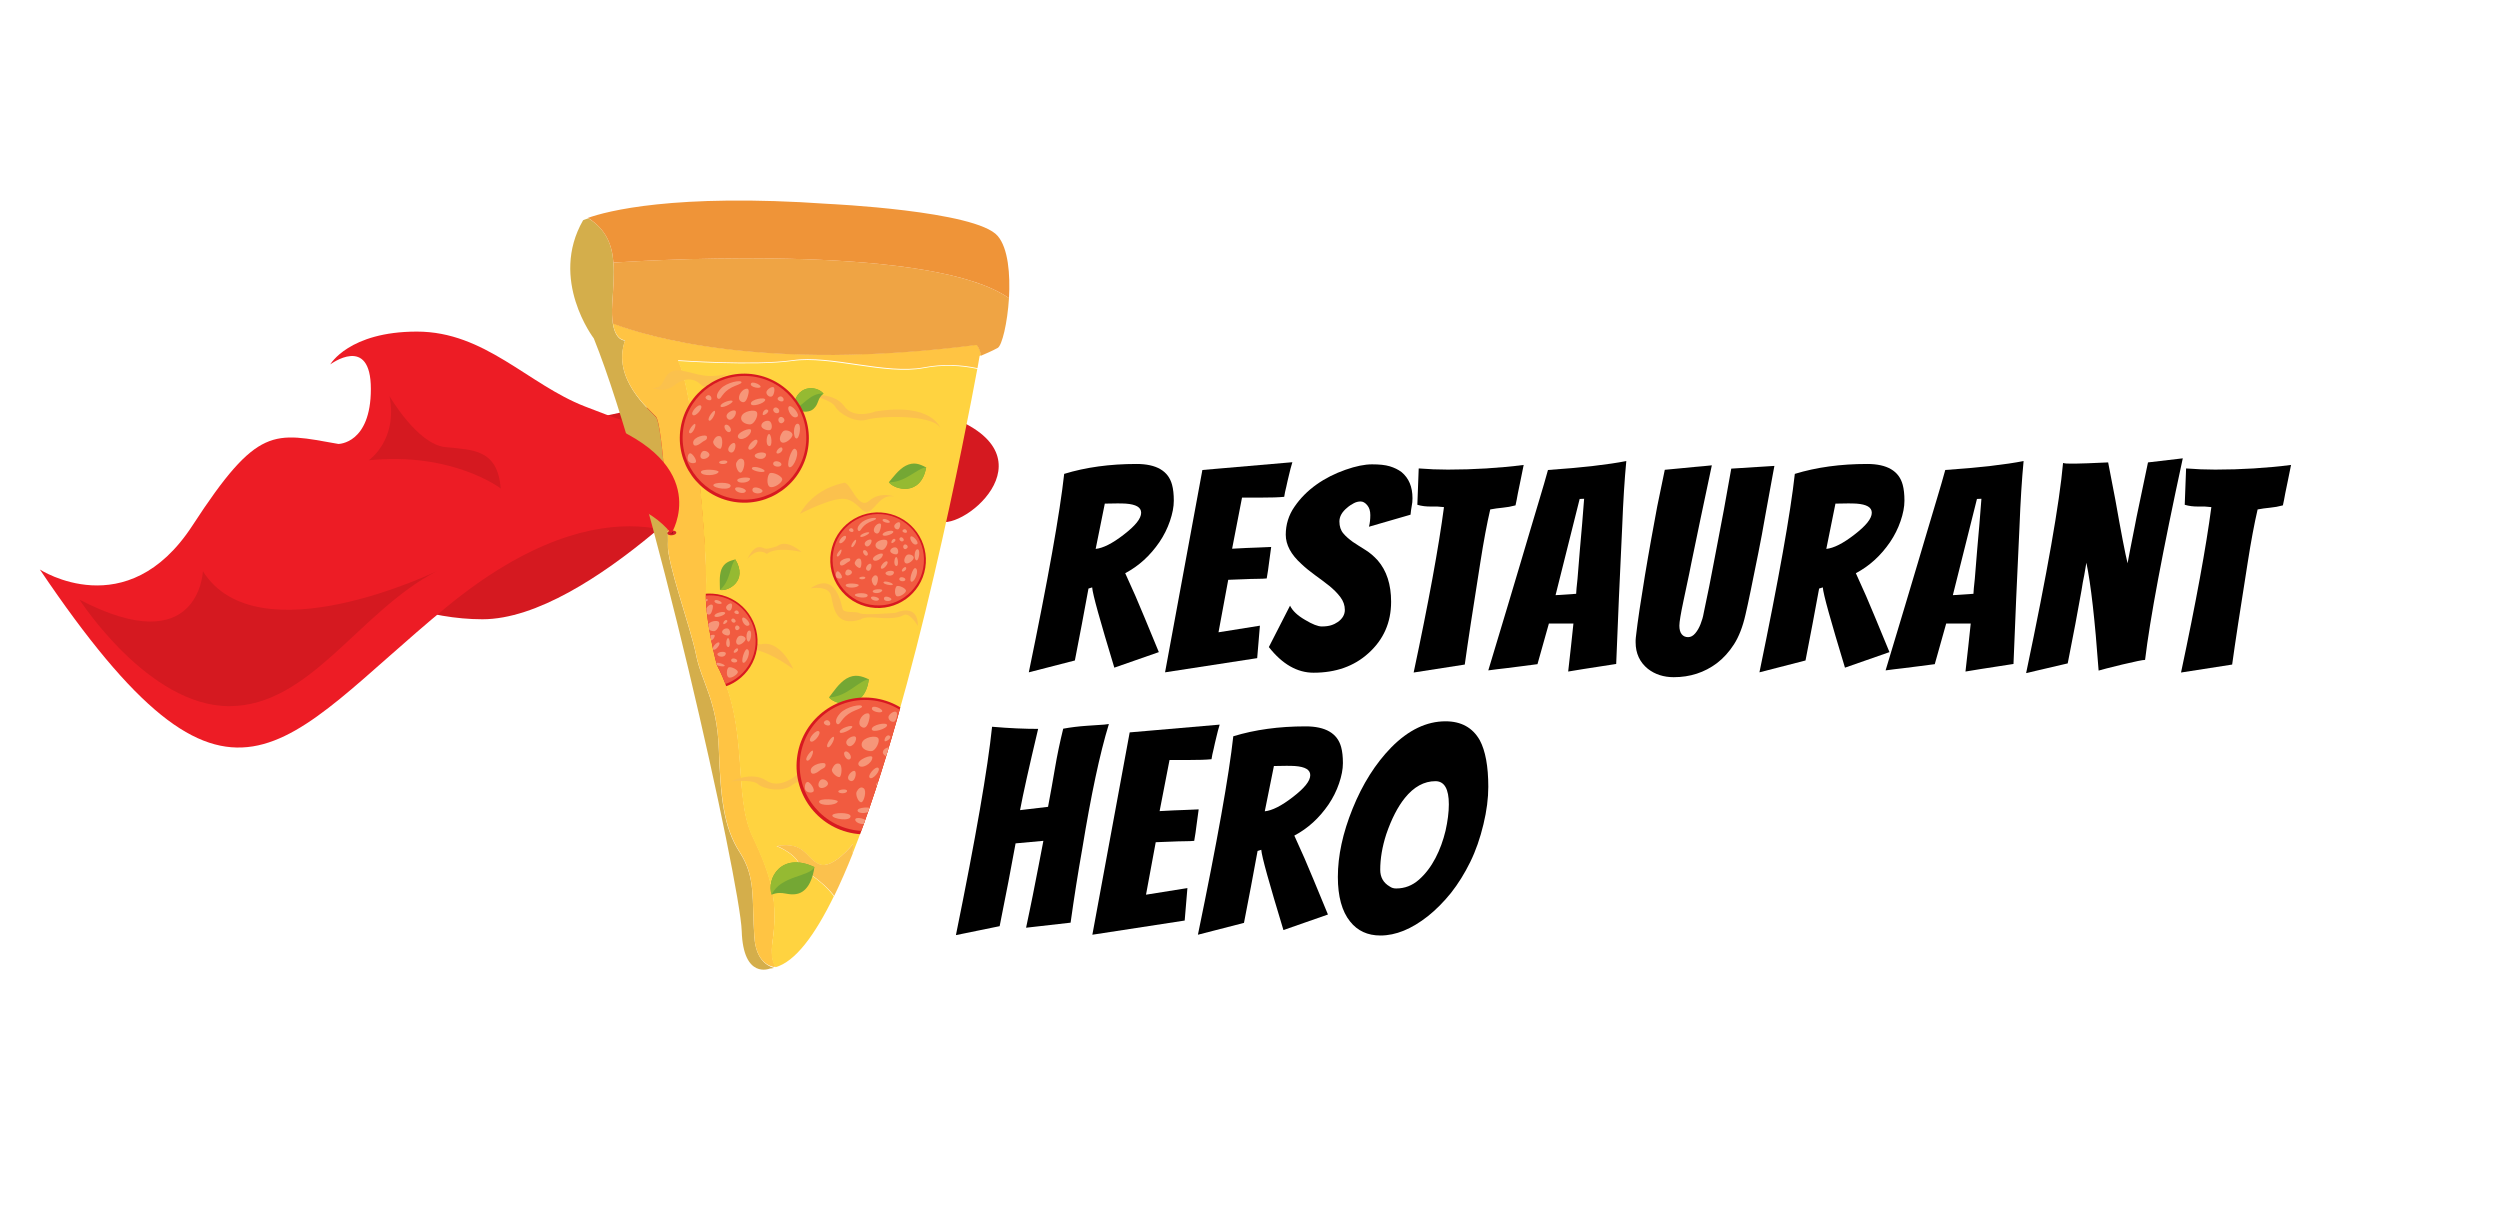<?xml version="1.0" encoding="utf-8"?>
<svg version="1.1" id="Layer_1" xmlns="http://www.w3.org/2000/svg" xmlns:xlink="http://www.w3.org/1999/xlink" x="0px" y="0px"
	 viewBox="0 0 1286.2 630" style="enable-background:new 0 0 1286.2 630;" xml:space="preserve">
	 <style type="text/css">
	.st0{fill:#D51920;}
	.st1{fill:#ED1C25;}
	.st2{fill:#D4AE4B;}
	.st3{fill:#FFC443;}
	.st4{fill:#EFA444;}
	.st5{fill:#EF9438;}
	.st6{fill:#FFD340;}
	.st7{fill:#FBC14D;}
	.st8{fill:#74A734;}
	.st9{fill:#95BA32;}
	.st10{fill:#D31F26;}
	.st11{fill:#910D10;}
	.st12{fill:#D71920;}
	.st13{fill:#F15B40;}
	.st14{fill:#F69679;}
	.st15{clip-path:url(#SVGID_2_);}
</style><g><path d="m491.8 481.1c10.2-50.1 16.4-85.9 18.6-107.2 9.2 0.8 17.1 1.1 23.7 1.1-4.7 19.8-7.8 33.7-9.3 41.8l14.4-1.7c1.3-6.9 2.5-13.6 3.6-20.1s2.5-13.2 4.2-20.1c3.8-0.7 7.9-1.2 12.2-1.5s7.2-0.5 8.9-0.6l2.4-0.3c-4.7 15.3-9.2 36.7-13.7 64.2-2.2 12.4-4.2 25.1-6 38l-22.9 2.6c1.2-5.8 2.4-11.3 3.4-16.4l3-15.3c1-5.1 1.8-9.4 2.5-13l-14.3 1.3c-2.2 12.1-4.9 26.3-8.2 42.6l-22.5 4.6z" style=""/><path d="m562 480.9l19.2-104.1 46.3-4c-0.7 2.2-1.2 4.3-1.7 6.4s-1 4.1-1.4 6.1c-0.5 2-0.9 3.8-1.1 5.3-2.9 0.3-6.8 0.4-11.7 0.4h-9.9l-5.1 26.3c5.2-0.3 9.6-0.5 13.2-0.6 3.5-0.1 5.8-0.2 6.9-0.3-0.4 2.8-0.7 5.5-1.1 8.1-0.3 2.6-0.7 5.3-1.2 8.1-1.1 0.1-2.7 0.2-4.9 0.2s-4.5 0.1-6.9 0.2-5.1 0.2-8 0.3l-5 27 21.3-3.4-1.4 16.7-47.5 7.3z" style=""/><path d="m660.3 478.5c-7.3-24.1-11.2-37.9-11.4-41.3l-1.9 0.6c-0.8 4.4-1.9 10.5-3.4 18.3s-2.7 14.1-3.6 18.7l-23.7 6.1c9.9-47.9 16-82 18.2-102.1 11.1-3.4 23.5-5.1 37.2-5.1 10.3 0 16.4 3.6 18.3 10.7 0.6 2.2 0.9 4.9 0.9 8.2 0 3.2-0.7 6.7-2 10.5s-3.1 7.4-5.4 10.8c-4.8 7-10.6 12.3-17.6 16 3.7 8 7 15.6 9.9 22.7s5.4 13.1 7.4 17.9l-22.9 8zm1.4-84.5l-6.3 0.1-4.7 23.3c3.8-0.4 8.6-2.8 14.4-7.3 6-4.6 9-8.3 9-11.3 0-2.8-2.6-4.3-7.9-4.7-1.5-0.1-3-0.1-4.5-0.1z" style=""/><path d="m765.7 404.8c0 5.8-0.8 12.3-2.5 19.3-1.7 7.1-3.9 13.5-6.8 19.4s-6.2 11.2-9.9 15.9c-3.8 4.7-7.7 8.6-11.8 11.9-8.5 6.7-16.6 10-24.5 10-6.6 0-11.8-2.4-15.6-7.2-4.2-5.2-6.3-12.9-6.3-22.9 0-10.9 2.5-22.6 7.6-35.2s11.7-23.1 19.9-31.5c8.9-9 18.2-13.4 27.9-13.4 8 0 13.9 3.2 17.6 9.7 2.9 5.4 4.4 13.4 4.4 24zm-20.3 9c0-7.9-2.3-11.9-6.9-11.9-5.8 0-11.1 2.9-15.7 8.6-3.7 4.6-6.9 10.8-9.6 18.7-2.1 6.5-3.1 12.6-3.1 18.3 0 3.8 1.6 6.7 4.9 8.6 1 0.7 2 1 3.3 1 4.4 0 8.3-1.5 11.7-4.5s6.2-6.7 8.5-11.1 4-9.1 5.2-14.1c1.1-4.9 1.7-9.5 1.7-13.6z" style=""/></g><g><path d="m573.3 343.5c-7.3-24.1-11.2-37.9-11.4-41.3l-1.9 0.6c-0.8 4.4-1.9 10.5-3.4 18.3s-2.7 14.1-3.6 18.7l-23.7 6.1c9.9-47.9 16-82 18.2-102.1 11.1-3.4 23.5-5.1 37.2-5.1 10.3 0 16.4 3.6 18.3 10.7 0.6 2.2 0.9 4.9 0.9 8.2 0 3.2-0.7 6.7-2 10.5s-3.1 7.4-5.4 10.8c-4.8 7-10.6 12.3-17.6 16 3.7 8 7 15.6 9.9 22.7s5.4 13.1 7.4 17.9l-22.9 8zm1.4-84.5l-6.3 0.1-4.7 23.3c3.8-0.4 8.6-2.8 14.4-7.3 6-4.6 9-8.3 9-11.3 0-2.8-2.6-4.3-7.9-4.7-1.4-0.1-2.9-0.1-4.5-0.1z" style=""/><path d="m599.4 345.9l19.2-104.1 46.3-4c-0.7 2.2-1.2 4.3-1.7 6.4s-1 4.1-1.4 6.1c-0.5 2-0.9 3.8-1.1 5.3-2.9 0.3-6.8 0.4-11.7 0.4h-10l-5.1 26.3c5.2-0.3 9.6-0.5 13.2-0.6 3.5-0.1 5.8-0.2 6.9-0.3-0.4 2.8-0.7 5.5-1.1 8.1-0.3 2.6-0.7 5.3-1.2 8.1-1.1 0.1-2.7 0.2-4.9 0.2s-4.5 0.1-6.9 0.2-5.1 0.2-8 0.3l-5 27 21.3-3.4-1.4 16.7-47.4 7.3z" style=""/><path d="m704.3 271c0.5-1.9 0.7-3.9 0.7-6s-0.5-3.8-1.6-5.1-2.2-1.9-3.4-1.9-2.4 0.3-3.5 0.9-2.3 1.3-3.4 2.3c-2.7 2.2-4 4.6-4 7.1s0.7 4.6 2 6.1c1.3 1.6 3 3 4.9 4.4 2 1.3 4.1 2.7 6.4 4.1s4.4 3.2 6.4 5.4c4.6 5.3 6.9 12.4 6.9 21.3 0 10.7-3.9 19.5-11.7 26.5-7.4 6.7-16.8 10-28.2 10-8.4 0-16.1-4.4-23-13.2l10.9-21.3c1.3 2.7 3.9 5.1 7.7 7.3 3.8 2.3 6.7 3.4 8.6 3.4s3.5-0.2 4.8-0.6 2.5-1 3.5-1.7c2.4-1.7 3.6-3.8 3.6-6.2s-0.8-4.6-2.3-6.6-3.4-3.9-5.6-5.7-4.7-3.6-7.3-5.5-5-3.8-7.2-5.9c-5.3-4.8-8-9.8-8-15s1.5-10.1 4.5-14.4c3-4.4 6.8-8.2 11.3-11.4s9.5-5.7 14.9-7.6 9.9-2.8 13.7-2.8 6.7 0.3 9.1 1c2.3 0.7 4.4 1.7 6.1 3 3.7 3.1 5.6 7.5 5.6 13.4 0 1.4-0.1 2.8-0.4 4.1-0.2 1.3-0.5 2.8-0.6 4.4l-21.4 6.2z" style=""/><path d="m729.2 259.7l0.7-18.7c5 0.4 10 0.6 15 0.6 13.3 0 26.4-0.8 39-2.4l-1.6 7.9c-0.5 2.2-0.9 4.5-1.4 6.8-0.4 2.3-0.8 4.4-1.2 6.1-2.2 0.6-4.4 1-6.6 1.2s-4.3 0.5-6.4 0.9c-1.7 7.3-3.4 16.4-5.1 27.3-3.8 24-6.5 41.5-8 52.5l-26.3 4.1c7.7-36.2 12.9-64.6 15.6-85.1-2.3-0.3-4.6-0.4-6.9-0.3-2.2 0-4.5-0.2-6.8-0.9z" style=""/><path d="m796.9 320.7l-5.9 21c-2.2 0.3-4.7 0.6-7.7 1-2.9 0.4-5.8 0.7-8.7 1.1-2.9 0.3-5.8 0.7-8.9 1.1 3.9-13 7.2-23.9 9.9-32.9s4.9-16.3 6.6-22.1 3.4-11.5 5.1-17.2 3.3-11.2 4.9-16.4c1.6-5.3 3-10.1 4.2-14.5 17.6-1.2 31.1-2.8 40.3-4.6-0.9 9.4-1.6 20.6-2.1 33.5-1.2 25.6-2.3 49.3-3.1 70.9-2.9 0.5-5.6 0.9-8.4 1.3-2.7 0.4-5.5 0.8-8.4 1.3s-5.6 0.9-7.9 1.3c1-9.2 2-17.4 2.7-24.7h-12.6zm3.4-14.5l10.6-0.7c0-0.6 0.1-1.5 0.2-2.9s0.3-3 0.5-4.8c0.8-10.2 1.6-19.7 2.4-28.5l1-12.7-2.3 0.1-12.4 49.5z" style=""/><path d="m856.5 241.7c2.1-0.2 4.6-0.4 7.4-0.7s5.6-0.5 8.3-0.8c2.7-0.2 5.6-0.5 8.5-0.8-2.5 11.7-4.4 21-5.9 27.9-1.4 6.9-2.6 12.3-3.4 16.4-0.9 4.1-1.6 7.9-2.3 11.3-1.5 7.2-2.5 12-3 14.2-1.4 6.6-2.1 10.8-2.1 12.7s0.4 3.4 1.2 4.4 1.9 1.5 3.3 1.5 2.6-0.7 3.7-2 2-2.9 2.7-4.7 1.3-3.7 1.6-5.6c0.4-1.9 0.8-3.8 1.2-5.8s1-4.7 1.7-8.2 1.4-7.1 2.1-10.9 1.5-7.6 2.2-11.5c2-10 4.3-22.7 7-38l22.2-1.4-0.7 3.7c-1.1 6-2.4 12.9-3.8 20.8s-2.6 14.7-3.8 20.4c-3 14.9-5.1 25.4-6.6 31.7-1.4 6.2-3.4 11.3-5.9 15.2s-5.5 7.2-8.8 9.7c-6.4 4.8-13.8 7.2-22.2 7.2-5.1 0-9.6-1.4-13.3-4.3-4.2-3.4-6.3-8-6.3-13.6v-1.1c0-0.4 0.1-1.7 0.4-3.9 0.2-2.2 0.8-6.1 1.6-11.8 0.9-5.7 1.8-11.6 2.8-17.7s2.1-12.3 3.2-18.5 2.2-11.8 3.1-16.9c2.3-10.9 3.6-17.2 3.9-18.9z" style=""/><path d="m949.2 343.5c-7.3-24.1-11.2-37.9-11.4-41.3l-1.9 0.6c-0.8 4.4-1.9 10.5-3.4 18.3s-2.7 14.1-3.6 18.7l-23.7 6.1c9.9-47.9 16-82 18.2-102.1 11.1-3.4 23.5-5.1 37.2-5.1 10.3 0 16.4 3.6 18.3 10.7 0.6 2.2 0.9 4.9 0.9 8.2 0 3.2-0.7 6.7-2 10.5s-3.1 7.4-5.4 10.8c-4.8 7-10.6 12.3-17.6 16 3.7 8 7 15.6 9.9 22.7s5.4 13.1 7.4 17.9l-22.9 8zm1.4-84.5l-6.3 0.1-4.7 23.3c3.8-0.4 8.6-2.8 14.4-7.3 6-4.6 9-8.3 9-11.3 0-2.8-2.6-4.3-7.9-4.7-1.4-0.1-3-0.1-4.5-0.1z" style=""/><path d="m1001.3 320.7l-5.9 21c-2.2 0.3-4.7 0.6-7.7 1-2.9 0.4-5.8 0.7-8.7 1.1-2.9 0.3-5.8 0.7-8.9 1.1 3.9-13 7.2-23.9 9.9-32.9s4.9-16.3 6.6-22.1 3.4-11.5 5.1-17.2 3.3-11.2 4.9-16.4c1.6-5.3 3-10.1 4.2-14.5 17.6-1.2 31.1-2.8 40.3-4.6-0.9 9.4-1.6 20.6-2.1 33.5-1.2 25.6-2.3 49.3-3.1 70.9-2.9 0.5-5.6 0.9-8.4 1.3-2.7 0.4-5.5 0.8-8.4 1.3s-5.6 0.9-7.9 1.3c1-9.2 2-17.4 2.7-24.7h-12.6zm3.4-14.5l10.6-0.7c0-0.6 0.1-1.5 0.2-2.9s0.3-3 0.5-4.8c0.8-10.2 1.6-19.7 2.4-28.5l1-12.7-2.3 0.1-12.4 49.5z" style=""/><path d="m1064.5 238.5h4.1c1.9 0 7.2-0.2 16-0.6 1.3 6.9 2.6 13.3 3.7 19.2 3 17 5.1 27.9 6.3 32.7 0.4-2 0.8-4.3 1.3-6.9s1-5.3 1.6-8.1 1.1-5.7 1.7-8.7c1-4.7 2.9-14.1 5.9-28.2l17.9-2.1c-10.4 48.1-16.9 82.7-19.4 103.7-1.1 0-5.1 0.8-11.8 2.4s-10.7 2.7-12.1 3.1c-1.9-26.1-4-44.6-6.3-55.5-0.3 1.8-0.7 3.9-1.1 6.4-0.5 2.4-1 5-1.4 7.8-1.8 10.4-4.2 22.9-7.1 37.6l-21.4 5c10.9-51.8 17.2-87.8 19-108.1 1.2 0.3 2.3 0.3 3.1 0.3z" style=""/><path d="m1124 259.7l0.7-18.7c5 0.4 10 0.6 15 0.6 13.3 0 26.4-0.8 39-2.4l-1.6 7.9c-0.5 2.2-0.9 4.5-1.4 6.8-0.4 2.3-0.8 4.4-1.2 6.1-2.2 0.6-4.4 1-6.6 1.2s-4.3 0.5-6.4 0.9c-1.7 7.3-3.4 16.4-5.1 27.3-3.8 24-6.5 41.5-8 52.5l-26.3 4.1c7.7-36.2 12.9-64.6 15.6-85.1-2.3-0.3-4.6-0.4-6.9-0.3-2.2 0-4.5-0.2-6.8-0.9z" style=""/></g><path class="st0" d="m287.4 220.2s87.5-27.9 173.8-12.9c86.3 14.9 44.7 58.5 26.3 61.2-18.5 2.7-200.1-48.3-200.1-48.3z"/><path class="st0" d="m382.7 229.9s-79 88.7-134.5 88.7-106.3-42-106.3-42l240.8-46.7z"/><path class="st1" d="m362.8 282s-47.8-39.8-133.2 30.4-110.3 127.2-209.1-19.4c0 0 44.8 29.2 78.5-22.6s41.7-47.9 75.1-42c0 0 16.7 0 16.7-28.3s-20.9-12.6-20.9-12.6 9.6-16.9 44.6-16.9 57.1 27.1 86.4 38.5c29.2 11.4 52.6 20 116.5 16.1l34.7 14.5-89.3 42.3z"/><g><g style=""><path class="st2" d="m315.6 135.1c0.5 6.3-0.1 13.3-0.6 20.9-0.3 4.5-0.1 7.9 0.3 10.5 1.5 9.2 6.3 8.7 6.3 8.7-7 19.7 12.6 35.6 15.9 39.4 3.3 3.7 6.6 56.2 6.1 65.6s11.7 42.6 14.5 56.7 10.8 23.4 11.7 48.3c0.9 24.8 2.3 40.3 10.8 53.4 8.4 13.1 6.1 23.9 7.5 43.6 0.8 10.7 5.7 14.5 10.1 15.8-0.7 0.1-1.4 0.3-2.1 0.3 0 0-13.7 5.8-14.5-19.3s-47.1-233.1-76.1-304.9c0 0-23.1-30.2-5.5-60.8 0 0 0.9-0.4 2.7-1 9.1 5.7 12.2 13.5 12.9 22.8" style=""/><path class="st3" d="m388.1 482c-1.4-19.7 0.9-30.5-7.5-43.6s-9.8-28.6-10.8-53.4c-0.9-24.8-8.9-34.2-11.7-48.3s-15-47.3-14.5-56.7-2.8-61.8-6.1-65.6c-3.3-3.7-23-19.7-15.9-39.4 0 0-4.8 0.5-6.3-8.7 16.9 6.5 77.4 25.1 187.1 11 0 0 1.7 1.3 2.4 5.5-0.5 0.2-0.8 0.3-0.8 0.3s-0.4 2.3-1.1 6.3c-8.3-1.8-17.8-2.3-27.6-0.4-19.7 3.7-47.8-6.6-67.5-3.7-19.7 2.8-59 0-59 0 8.4 15 15.5 101.2 14.5 116.6-0.9 15.5 5.6 39.8 5.6 39.8 16.9 31.9 8 67 18.3 88.5s13.1 34.2 10.3 53.9c-1 6.8 0 10.8 1.6 13.1-0.3 0.1-0.6 0.2-1 0.3-4.3-0.9-9.3-4.7-10-15.5z" style=""/><path class="st4" d="m502.4 177.5c-109.7 14.1-170.2-4.6-187.1-11-0.4-2.6-0.6-6-0.3-10.5 0.5-7.6 1.1-14.6 0.6-20.9 30.4-2 164.6-8.8 203.5 18.3-0.8 12.8-3.6 24.4-5.8 25.6-3.3 1.8-7 3.3-8.6 4-0.7-4.1-2.3-5.5-2.3-5.5z" style=""/><path class="st5" d="m315.6 135.1c-0.7-9.3-3.8-17.1-13.1-23 9.2-3.3 44-12.8 123.7-7.2 0 0 76.1 3.5 87.1 16.5 5.4 6.3 6.5 19.7 5.8 32-38.9-27.1-173.1-20.2-203.5-18.3z" style=""/></g><g style=""><path class="st6" d="m438.6 439.3c0.1-3 0.2-5 0.2-5s-10.5 13.4-17.5 10.3c-6.9-3.1-7.2-11.7-21.8-9.3 0 0 11.7 4.5 12.2 11.5 0 0 10.7 5.4 17.3 14.3-9.8 20.1-19.9 33.7-30 36.5-1.7-2.3-2.6-6.3-1.6-13.1 2.8-19.7 0-32.3-10.3-53.9-10.3-21.5-1.4-56.7-18.3-88.5 0 0-6.6-24.4-5.6-39.8 0.9-15.5-6.1-101.7-14.5-116.6 0 0 39.4 2.8 59 0 19.7-2.8 47.8 7.5 67.5 3.7 9.8-1.9 19.3-1.4 27.6 0.4-5.7 30.8-32.2 169-64.2 249.5z" style=""/><path class="st7" d="m411.8 446.7c-0.5-6.9-12.2-11.5-12.2-11.5 14.6-2.4 14.8 6.2 21.8 9.3 6.9 3.1 17.5-10.3 17.5-10.3s0 2-0.2 5c-3.1 7.8-6.3 15.1-9.5 21.7-6.8-8.8-17.4-14.2-17.4-14.2z" style=""/></g><path class="st7" d="m364.4 331.6s11-6.7 16.7 2.6c0 0 7.9-3.8 27 10 0 0-6.5-15.3-16.7-12.7 0 0-8.1-0.6-10-2.3s-5.5-7.6-17 2.4z" style=""/><path class="st7" d="m417 302.7s9.1-1.7 10.5 3.6 1.7 16.7 15.3 12.4c0 0 1.4-1.4 6.9-1 5.5 0.5 12 0.7 15.1-1.2s7.4 5.5 7.4 5.5 1-11.7-11.5-6.7c0 0-16.7 1.4-18.4 0.2s-8.1 0.2-8.8-2.2c-0.7-2.2-3.3-19.7-16.5-10.6z" style=""/><path class="st7" d="m411.5 264.4s16.7-8.8 23.4-7.7c6.7 1.2 8.4 7.9 12 6.5s6.2-9.3 13.4-7.7c0 0-7.4-2.9-13.2 2.2-5.7 5-9.6-10-12.9-9.3s-15.7 3.6-22.7 16z" style=""/><path class="st7" d="m335.5 199.6s6 2.9 11.5-1.4 10.5-3.6 13.9 0c3.3 3.6 12-6.9 16-6.7 0 0-5 2.2-12.4 1.9-7.4-0.2-15.1-4.8-19.6-1.9-4.6 2.9-2.7 8.4-9.4 8.1z" style=""/><path class="st7" d="m417 203.2s11 2.6 12.7 6c1.7 3.3 10 8.6 16.3 6.7 6.2-1.9 33.7-2.9 37.8 4.3 0 0-4.3-13.2-33.4-8.5 0 0-11.1 4.4-16.1-2.8-5.1-7.1-17.3-5.7-17.3-5.7z" style=""/><path class="st7" d="m375.8 402.1s11.2-1.3 14 1.2c2.7 2.6 12.4 4.6 17.6 0.7s30.7-14.3 37-9c0 0-8.6-10.9-34.2 3.5 0 0-8.9 8-16.1 3-7.4-4.9-18.3 0.6-18.3 0.6z" style=""/><path class="st7" d="m398.4 238.3s-7.3-1-8.6-3.1-7-5-10.9-3.4-21.6 3.9-24.7-0.5c0 0 3.6 8.2 22.1 3.5 0 0 6.9-3.5 10.6 0.8s11.5 2.7 11.5 2.7z" style=""/><path class="st7" d="m384.5 287.7s4.6-6.5 10.1-2.7c0 0 3.5-4.1 17.8-1 0 0-7.5-7-12.6-3 0 0-4.7 1.7-6.3 1.2s-5-3-9 5.5z" style=""/></g><g><path class="st8" d="m423.7 202.5c-3.8-4.4-14.5-4.8-15.7 7.9 3 1.2 7.8 2.5 10.6-0.1 2.9-2.7 1.7-5.2 5.1-7.8z" style=""/><path class="st9" d="m423.7 202.5c-3.8-4.4-14.5-4.8-15.7 7.9 3.7 0.3 8.5-8.6 15.7-7.9z" style=""/></g><g><path class="st8" d="m370.4 303.5c3.9 0.9 14.7-4.4 7.9-15.7-3.1 0.8-5.8 1.7-7.2 5.3-1.2 3.4-0.7 7.8-0.7 10.4z" style=""/><path class="st9" d="m370.4 303.5c3.9 0.9 14.7-4.4 7.9-15.7-2.8 2.8-2.3 11-7.9 15.7z" style=""/></g><g><path class="st8" d="m397 460.3c-2.8-8.2 4.9-22.3 22-14.2-0.6 4.7-2.7 11.9-8.2 13.6-5.5 1.6-7.9-1.8-13.8 0.6z" style=""/><path class="st9" d="m397 460.3c-2.8-8.2 4.9-22.3 22-14.2-2.3 5-17.5 4.3-22 14.2z" style=""/></g><g><path class="st8" d="m457.3 248.1c2.8 3.8 16.4 7.6 19.2-7.6-3.3-1.8-6.4-3-10.5-0.9-3.7 1.9-6.7 6.2-8.7 8.5z" style=""/><path class="st9" d="m457.3 248.1c2.8 3.8 16.4 7.6 19.2-7.6-4.7 0.3-10.6 7.8-19.2 7.6z" style=""/></g><g><path class="st8" d="m426.5 358.8c3.2 4 18.3 7.4 20.5-9.3-3.7-1.7-7.2-2.9-11.5-0.4-3.9 2.3-6.9 7.1-9 9.7z" style=""/><path class="st9" d="m426.5 358.8c3.2 4 18.3 7.4 20.5-9.3-5.1 0.5-11.2 9.1-20.5 9.3z" style=""/></g><g><ellipse class="st10" transform="matrix(.996 -.094 .094 .996 -24.154 33.544)" cx="345.4" cy="274.2" rx="2.3" ry="1.2" style=""/><ellipse class="st11" transform="matrix(.996 -.094 .094 .996 -24.154 33.544)" cx="345.4" cy="274.2" rx=".7" ry=".4" style=""/><path class="st1" d="m345.4 274.5s22.1-35.3-36.9-57.6-106.4 18.3-106.4 18.3l-50.9 70.4c0.1-0.1 149.2-86.7 194.2-31.1z" style=""/></g><path class="st0" d="m40.9 308.5s35.3 54.8 77 54.8 66.7-48.6 106.7-69.4c0 0-92.1 44.6-120.2 0 0 0.1-2 46.7-63.5 14.6z"/><path class="st0" d="m189.7 236.8s15.1-10.2 10.7-33c0 0 14.3 24.7 28.6 26.2s27 1 28.6 21.3c0 0-24.6-18.9-67.9-14.5z"/><g><ellipse class="st12" transform="matrix(.161 -.987 .987 .161 98.956 566.88)" cx="382.7" cy="225.3" rx="33.2" ry="33.2" style=""/><ellipse class="st13" transform="matrix(.083 -.997 .997 .083 126.62 588.08)" cx="382.7" cy="225.3" rx="31.8" ry="31.8" style=""/><path class="st14" d="m402.2 227.6c1.8 1 5.8-2.4 5.5-4.1s-3.6-2.7-4.8-1.6c-1.2 1.2-2.7 4.6-0.7 5.7zm-28.1-12.5c1.7 2.5 4.8-1.1 4.5-3.2s-6.2 0.6-4.5 3.2zm28.4 15.6c-0.6-1.7-3.4 1.2-3 2.3 0.5 1.1 3.6-0.6 3-2.3zm-13.1-18.6c-0.8-1.7-7.2-0.7-8 2.3s3.2 4.2 4.9 3.9 4-4.3 3.1-6.2zm20.4 13.5c1.6 0.1 2.8-7.8 0.5-7.6-2.3 0.1-2.4 7.5-0.5 7.6zm-14 3.9c1.8 0.2 1.1-6.2-0.1-6.2-1.2-0.2-2.2 5.9 0.1 6.2zm6.2 9.6c0.3-1.6-3.7-2.7-4.2-0.8-0.4 2 3.9 2.4 4.2 0.8zm-7.9-4.9c0.5-2.2-5.4-1.6-5.8 0.1-0.3 1.7 5 3.1 5.8-0.1zm-11.8 2.2c-1.5-1.2-2.8 0.3-3.5 1.7-0.6 1.4 0.9 5.5 2.4 5 1.2-0.4 2.6-5.5 1.1-6.7zm14.7-32.4c1.2-0.3 2-4.4 0.9-4.8-1.2-0.4-3.4 1.3-3.6 2.5-0.2 1.1 1.2 2.8 2.7 2.3zm-3.3 1.7c0-1.7-7.6-0.2-7.4 2 0.2 2 7.3-0.2 7.4-2zm-29 10.6c1 1.1 3.7-3.7 3.1-4.8-0.5-1-4.1 3.7-3.1 4.8zm38.3-10.1c0.7-1-0.9-3.2-2.5-1.8s1.8 2.8 2.5 1.8zm-11.7-7.2c0.1-1.2-4.7-3.2-5-1.5-0.5 1.7 4.8 2.7 5 1.5zm-6 32.2c1.4 1.1 5.4-3.6 4.2-4.8-1.4-1.2-5.7 3.7-4.2 4.8zm-1.8-31.1c-2.5 0.8-4.5 4.8-2.5 6.3s3.1-0.3 3.8-2.8c0.3-1.2 1.2-4.3-1.3-3.5zm19.7 17c1.3-1.4-1.1-3.5-2.3-2.2-1.3 1.2 0.4 4.2 2.3 2.2zm-6.9 4.1c1.3-0.7 0.9-4.1-0.6-4.6-1.6-0.5-4 0.7-4 2.4-0.1 1.7 3.5 2.8 4.6 2.2zm-20.8 1c1.6-0.9-0.7-4.4-2.3-3.6-1.5 0.7 0.7 4.5 2.3 3.6zm10.9-0.8c0-1.9-7.8 1.2-6.7 3.6 1.2 2.4 6.8-0.6 6.7-3.6zm6-8.1c0.1 1 3.7-1.2 2.7-2.3-1.1-1.1-2.9 0.7-2.7 2.3zm-37.5 9.6c1.4 0.5 3.3-3.7 2.8-4.7s-4.5 4.1-2.8 4.7zm5.7-14.2c-1.3-1.2-5.7 3.7-4.2 4.8 1.5 1.2 5.5-3.6 4.2-4.8zm-4 19c0.1 3 3.3 0.9 4.5-0.1 1.2-1.1 2.9-1 2.6-2.9-0.2-1.6-7.1 0-7.1 3zm13.9 3.2c1.2-0.1 1.7-6-0.1-6.5-1.8-0.4-2.8 1.1-3.4 2.5-0.7 1.5 2.2 4.1 3.5 4zm27.8-21c-1.5 1.1 0.6 3.4 2.1 2.5 1.5-1-0.6-3.6-2.1-2.5zm-22.8 22.7c2.4 1.4 3.6-3.9 2.4-4.6-1.1-0.9-4.9 3.2-2.4 4.6zm-4.7-32.6c-3 3.3-1.9 5.1-1.1 5.2 1.5 0.2 1.6-3.2 6.8-5.9 2.4-1.2 5-1.8 5-2.6 0-1.5-7.7 0-10.7 3.3zm-0.1 8.9c0 1.7 6.1-1.2 6.2-2.4 0-1.3-6.3 0.7-6.2 2.4zm-7.3-5.1c-1.6 1.4 1.9 2.8 2.5 1.8 0.6-1.1-0.9-3.3-2.5-1.8zm42.5 5.3c-1.4 1.1 1.6 7.1 4.3 5.3 1.6-1.1-2.9-6.4-4.3-5.3zm-12.6 33.4c0.8-1-5.4-3.2-6.4-1.8-0.9 1.4 5.6 2.8 6.4 1.8zm-26.3 7.1c0 1.6 8.9 3 8.9 0.3 0-2-8.8-1.9-8.9-0.3zm11.2 1.9c0 1.8 4.8 3.1 5.5 1.2 0.5-1.4-5.6-3-5.5-1.2zm18.2-0.9c1.9 0.4 5.6-1.9 6-3.7 0.5-1.8-4.5-4.1-6.2-3.5-1.5 0.6-2.2 6.7 0.2 7.2zm-4.1 2.1c0.3-1.2-4.9-3.2-5.2-0.8s4.8 2.5 5.2 0.8zm14-12.3c2.3 0.1 5.6-8.3 2.7-9.5-1.8-0.8-5 9.4-2.7 9.5zm-45.7 2.6c0.5 2.1 8.3 1.8 9.1-0.2 0.4-1.2-9.5-1.9-9.1 0.2zm-5.5-9.8c-1.2 0-1.7 2.8-1 3.9 0.7 1.2 2.6 1.5 3.7 0.9 1.2-0.8-1.5-4.8-2.7-4.8zm19.1 4.4c0-1.2-4.6-0.7-4.2 0.4 0.3 1.1 4.2 1 4.2-0.4zm5.1 9.6c0.3 1.7 6.1 1.5 6.6-0.8 0.3-1.2-6.8-0.9-6.6 0.8zm-17.6-15.1c-1.2 0.6-2 3.1-0.7 3.8 1.3 0.8 4.1-0.6 4-2-0.1-1.2-2.1-2.3-3.3-1.8z" style=""/></g><g><ellipse class="st12" transform="matrix(.161 -.987 .987 .161 94.711 687.46)" cx="451.5" cy="288.1" rx="24.6" ry="24.6" style=""/><ellipse class="st13" transform="matrix(.083 -.997 .997 .083 127.14 714.21)" cx="451.5" cy="288.1" rx="23.5" ry="23.5" style=""/><path class="st14" d="m466 289.8c1.3 0.7 4.3-1.8 4.1-3-0.2-1.3-2.6-2-3.6-1.2s-2 3.4-0.5 4.2zm-20.9-9.3c1.3 1.9 3.5-0.8 3.3-2.4-0.2-1.5-4.6 0.5-3.3 2.4zm21.1 11.6c-0.4-1.2-2.5 0.9-2.2 1.7s2.6-0.5 2.2-1.7zm-9.8-13.8c-0.6-1.3-5.3-0.5-5.9 1.7s2.4 3.1 3.6 2.9c1.3-0.3 3-3.2 2.3-4.6zm15.2 10c1.2 0.1 2.1-5.8 0.4-5.7-1.8 0.2-1.9 5.7-0.4 5.7zm-10.4 2.9c1.3 0.1 0.8-4.6-0.1-4.6-0.9-0.1-1.7 4.4 0.1 4.6zm4.6 7.1c0.2-1.2-2.8-2-3.1-0.6-0.4 1.5 2.8 1.8 3.1 0.6zm-5.9-3.6c0.4-1.6-4-1.2-4.3 0.1s3.7 2.3 4.3-0.1zm-8.7 1.6c-1.1-0.9-2.1 0.3-2.6 1.3s0.7 4.1 1.8 3.7c0.9-0.3 1.9-4.1 0.8-5zm10.9-24c0.9-0.3 1.5-3.3 0.6-3.6s-2.5 1-2.6 1.8c-0.2 0.9 0.8 2.1 2 1.8zm-2.5 1.3c0-1.3-5.7-0.1-5.5 1.5 0.2 1.4 5.5-0.2 5.5-1.5zm-21.5 7.8c0.8 0.8 2.8-2.8 2.3-3.6-0.4-0.7-3 2.8-2.3 3.6zm28.4-7.5c0.5-0.7-0.7-2.4-1.9-1.3-1.2 1 1.4 2 1.9 1.3zm-8.7-5.3c0.1-0.9-3.5-2.4-3.7-1.1-0.3 1.2 3.6 2 3.7 1.1zm-4.4 23.9c1.1 0.8 4-2.7 3.1-3.6-1-0.9-4.2 2.7-3.1 3.6zm-1.4-23.1c-1.9 0.6-3.3 3.6-1.8 4.7s2.3-0.2 2.8-2.1c0.2-0.9 0.9-3.2-1-2.6zm14.7 12.6c1-1-0.8-2.6-1.7-1.6s0.2 3.1 1.7 1.6zm-5.2 3.1c1-0.5 0.7-3-0.5-3.4s-3 0.5-3 1.8c0.1 1.2 2.7 2 3.5 1.6zm-15.4 0.7c1.2-0.7-0.5-3.3-1.7-2.7s0.6 3.4 1.7 2.7zm8.1-0.6c0-1.4-5.8 0.9-5 2.7 0.9 1.7 5.1-0.5 5-2.7zm4.4-6c0.1 0.8 2.7-0.9 2-1.7-0.7-0.9-2.1 0.5-2 1.7zm-27.8 7.1c1 0.4 2.5-2.8 2.1-3.5-0.3-0.7-3.3 3-2.1 3.5zm4.3-10.5c-1-0.9-4.2 2.7-3.1 3.6 1.1 0.8 4.1-2.7 3.1-3.6zm-3 14c0 2.2 2.5 0.7 3.4-0.1s2.2-0.8 1.9-2.1c-0.1-1.1-5.3 0-5.3 2.2zm10.3 2.4c0.9-0.1 1.2-4.5-0.1-4.8s-2 0.8-2.5 1.9 1.6 3 2.6 2.9zm20.7-15.6c-1.1 0.8 0.5 2.5 1.5 1.8 1.1-0.6-0.5-2.6-1.5-1.8zm-16.9 16.9c1.8 1 2.7-2.9 1.8-3.4-0.9-0.7-3.7 2.3-1.8 3.4zm-3.5-24.2c-2.3 2.4-1.4 3.8-0.8 3.9 1.1 0.2 1.2-2.4 5.1-4.4 1.8-0.9 3.7-1.3 3.7-2-0.1-1-5.8 0.1-8 2.5zm-0.1 6.6c0 1.2 4.5-0.9 4.6-1.8 0-0.9-4.7 0.6-4.6 1.8zm-5.5-3.8c-1.2 1.1 1.4 2.1 1.9 1.3 0.5-0.7-0.7-2.4-1.9-1.3zm31.5 3.9c-1.1 0.8 1.2 5.3 3.2 3.9 1.3-0.7-2.1-4.6-3.2-3.9zm-9.3 24.8c0.6-0.7-4-2.3-4.7-1.3s4.2 2 4.7 1.3zm-19.5 5.3c0 1.2 6.6 2.2 6.6 0.2 0-1.5-6.5-1.4-6.6-0.2zm8.3 1.4c0 1.3 3.5 2.3 4.1 0.9 0.4-1.1-4.1-2.2-4.1-0.9zm13.5-0.7c1.4 0.3 4.1-1.4 4.5-2.7 0.3-1.3-3.4-3-4.6-2.6s-1.6 5 0.1 5.3zm-3 1.6c0.2-0.9-3.6-2.4-3.8-0.6-0.3 1.8 3.5 1.8 3.8 0.6zm10.4-9.1c1.7 0.1 4.1-6.1 2-7-1.4-0.6-3.7 6.9-2 7zm-33.9 1.9c0.3 1.6 6.1 1.4 6.7-0.1 0.4-0.9-7-1.5-6.7 0.1zm-4.1-7.3c-0.9 0-1.3 2-0.8 2.9s2 1.1 2.7 0.6c1-0.5-1-3.5-1.9-3.5zm14.2 3.3c0-0.9-3.4-0.5-3.1 0.3 0.2 0.8 3.1 0.7 3.1-0.3zm3.8 7.1c0.2 1.3 4.5 1.1 4.9-0.6 0.2-0.9-5.1-0.7-4.9 0.6zm-13.1-11.2c-0.9 0.4-1.5 2.3-0.5 2.8 1 0.6 3-0.5 2.9-1.5 0-0.9-1.5-1.7-2.4-1.3z" style=""/></g><g><defs><path id="SVGID_1_" d="m438.6 439.3c0.1-3 0.2-5 0.2-5s-10.5 13.4-17.5 10.3c-6.9-3.1-7.2-11.7-21.8-9.3 0 0 11.7 4.5 12.2 11.5 0 0 10.7 5.4 17.3 14.3-9.8 20.1-19.9 33.7-30 36.5-1.7-2.3-2.6-6.3-1.6-13.1 2.8-19.7 0-32.3-10.3-53.9-10.3-21.5-1.4-56.7-18.3-88.5 0 0-6.6-24.4-5.6-39.8 0.9-15.5-6.1-101.7-14.5-116.6 0 0 39.4 2.8 59 0 19.7-2.8 47.8 7.5 67.5 3.7 9.8-1.9 19.3-1.4 27.6 0.4-5.7 30.8-32.2 169-64.2 249.5z"/></defs><clipPath id="SVGID_2_"><use xlink:href="#SVGID_1_"/></clipPath><g class="st15" clip-path="url(#SVGID_2_)" style=""><ellipse class="st12" transform="matrix(.161 -.987 .987 .161 -15.284 769.68)" cx="444.8" cy="393.8" rx="35.2" ry="35.2" style=""/><ellipse class="st13" transform="matrix(.083 -.997 .997 .083 15.613 804.61)" cx="444.8" cy="393.8" rx="33.7" ry="33.7" style=""/><path class="st14" d="m465.5 396.3c1.9 1 6.1-2.5 5.8-4.3s-3.8-2.9-5.1-1.7-2.8 4.8-0.7 6zm-29.8-13.3c1.8 2.7 5.1-1.2 4.7-3.4-0.3-2.2-6.5 0.7-4.7 3.4zm30.2 16.6c-0.6-1.8-3.6 1.3-3.2 2.4 0.4 1.2 3.7-0.6 3.2-2.4zm-14-19.7c-0.9-1.8-7.6-0.8-8.5 2.4-0.8 3.2 3.4 4.4 5.2 4.1s4.2-4.6 3.3-6.5zm21.7 14.3c1.7 0.1 2.9-8.3 0.5-8.1s-2.6 8-0.5 8.1zm-14.9 4.1c1.9 0.2 1.2-6.5-0.1-6.6s-2.4 6.3 0.1 6.6zm6.6 10.3c0.3-1.7-4-2.9-4.4-0.8-0.6 2 4 2.4 4.4 0.8zm-8.4-5.3c0.6-2.3-5.7-1.7-6.1 0.1s5.3 3.3 6.1-0.1zm-12.5 2.3c-1.6-1.3-3 0.4-3.7 1.8-0.7 1.5 1 5.8 2.6 5.3 1.2-0.4 2.7-5.8 1.1-7.1zm15.6-34.3c1.2-0.4 2.2-4.7 0.9-5.1-1.3-0.5-3.6 1.4-3.8 2.6s1.2 2.9 2.9 2.5zm-3.6 1.8c0-1.8-8.1-0.2-7.9 2.1 0.3 2.1 7.9-0.3 7.9-2.1zm-30.7 11.2c1.1 1.2 4-4 3.3-5.1-0.6-1.1-4.4 4-3.3 5.1zm40.6-10.7c0.7-1.1-1-3.4-2.7-1.9s2 2.9 2.7 1.9zm-12.4-7.7c0.2-1.3-4.9-3.4-5.3-1.6-0.5 1.9 5.1 2.9 5.3 1.6zm-6.4 34.3c1.5 1.2 5.8-3.9 4.4-5.1-1.3-1.3-5.9 3.9-4.4 5.1zm-1.9-33.1c-2.7 0.8-4.7 5.1-2.6 6.7s3.3-0.3 4-2.9c0.3-1.4 1.3-4.6-1.4-3.8zm20.9 18c1.4-1.5-1.2-3.7-2.5-2.4s0.5 4.5 2.5 2.4zm-7.3 4.4c1.4-0.8 1-4.4-0.7-4.9s-4.3 0.7-4.3 2.5c0.1 1.9 3.8 3.1 5 2.4zm-22 1.1c1.7-1-0.8-4.7-2.4-3.9s0.7 4.9 2.4 3.9zm11.6-0.9c0-2-8.3 1.3-7.1 3.8 1.2 2.6 7.1-0.6 7.1-3.8zm6.3-8.6c0.1 1.1 3.9-1.3 2.8-2.4-1.1-1.2-3 0.7-2.8 2.4zm-39.9 10.2c1.5 0.6 3.5-4 3-5s-4.7 4.3-3 5zm6.2-15c-1.4-1.3-6 3.9-4.4 5.1 1.5 1.2 5.7-3.9 4.4-5.1zm-4.3 20.1c0.1 3.2 3.5 1 4.8-0.1s3.1-1.1 2.8-3.1c-0.2-1.6-7.6 0-7.6 3.2zm14.7 3.4c1.3-0.1 1.8-6.4-0.1-6.9s-2.9 1.2-3.6 2.7c-0.8 1.5 2.3 4.3 3.7 4.2zm29.6-22.3c-1.6 1.1 0.7 3.6 2.2 2.6 1.5-0.9-0.7-3.7-2.2-2.6zm-24.2 24.1c2.6 1.5 3.8-4.1 2.6-4.9-1.2-0.9-5.3 3.4-2.6 4.9zm-5-34.6c-3.2 3.5-2 5.5-1.2 5.6 1.6 0.2 1.7-3.4 7.2-6.3 2.5-1.3 5.3-1.9 5.3-2.8 0-1.6-8.1 0-11.3 3.5zm-0.2 9.5c0 1.8 6.5-1.2 6.5-2.6 0.1-1.3-6.5 0.8-6.5 2.6zm-7.7-5.5c-1.7 1.5 2 3 2.7 1.9s-1-3.4-2.7-1.9zm45.1 5.6c-1.5 1.1 1.7 7.6 4.6 5.6 1.7-1.1-3.1-6.7-4.6-5.6zm-13.3 35.5c0.8-1-5.7-3.4-6.8-1.9-1 1.5 5.9 2.9 6.8 1.9zm-27.9 7.5c0 1.7 9.5 3.2 9.4 0.3 0-2.1-9.4-2-9.4-0.3zm11.8 2.1c0 1.9 5.1 3.3 5.8 1.2 0.6-1.5-5.8-3.1-5.8-1.2zm19.4-1c2 0.4 5.9-2.1 6.4-3.9 0.5-1.9-4.8-4.3-6.5-3.7-1.8 0.6-2.5 7.1 0.1 7.6zm-4.4 2.3c0.3-1.3-5.2-3.4-5.5-0.8-0.3 2.5 5 2.5 5.5 0.8zm14.9-13.1c2.4 0.1 5.9-8.8 2.9-10.1-2-0.8-5.4 9.9-2.9 10.1zm-48.5 2.7c0.5 2.2 8.8 1.9 9.6-0.2 0.5-1.2-10.1-2-9.6 0.2zm-5.9-10.3c-1.3 0-1.8 2.9-1.1 4.2 0.7 1.2 2.8 1.6 3.9 0.9 1.4-0.9-1.5-5.2-2.8-5.1zm20.3 4.6c0-1.3-4.9-0.7-4.5 0.4 0.4 1.2 4.5 1.1 4.5-0.4zm5.4 10.2c0.3 1.8 6.5 1.6 7-0.9 0.3-1.2-7.3-1-7 0.9zm-18.7-16c-1.3 0.6-2.1 3.3-0.7 4.1s4.3-0.7 4.2-2.1-2.2-2.6-3.5-2z" style=""/><g style=""><ellipse class="st12" transform="matrix(.161 -.987 .987 .161 -19.134 637.14)" cx="365" cy="329.8" rx="24.6" ry="24.6" style=""/><ellipse class="st13" transform="matrix(.083 -.997 .997 .083 6.155 666.33)" cx="365" cy="329.8" rx="23.5" ry="23.5" style=""/><path class="st14" d="m379.5 331.6c1.3 0.7 4.3-1.8 4.1-3-0.2-1.3-2.6-2-3.6-1.2s-2 3.3-0.5 4.2zm-20.9-9.3c1.3 1.9 3.5-0.8 3.3-2.4s-4.6 0.5-3.3 2.4zm21.1 11.6c-0.4-1.2-2.5 0.9-2.2 1.7s2.6-0.5 2.2-1.7zm-9.8-13.8c-0.6-1.3-5.3-0.5-5.9 1.7s2.4 3.1 3.6 2.9c1.3-0.3 3-3.3 2.3-4.6zm15.2 10c1.2 0.1 2.1-5.8 0.4-5.7-1.8 0.1-1.9 5.6-0.4 5.7zm-10.4 2.8c1.3 0.1 0.8-4.6-0.1-4.6-0.9-0.1-1.7 4.4 0.1 4.6zm4.6 7.2c0.2-1.2-2.8-2-3.1-0.6-0.4 1.5 2.8 1.8 3.1 0.6zm-5.9-3.7c0.4-1.6-4-1.2-4.3 0.1-0.2 1.3 3.7 2.3 4.3-0.1zm-8.7 1.7c-1.1-0.9-2.1 0.3-2.6 1.3s0.7 4.1 1.8 3.7c0.9-0.4 1.9-4.1 0.8-5zm10.9-24c0.9-0.3 1.5-3.3 0.6-3.6s-2.5 1-2.6 1.8c-0.2 0.9 0.8 2.1 2 1.8zm-2.5 1.3c0-1.3-5.7-0.1-5.5 1.5 0.2 1.4 5.5-0.3 5.5-1.5zm-21.5 7.8c0.8 0.8 2.8-2.8 2.3-3.6-0.4-0.8-3 2.8-2.3 3.6zm28.4-7.5c0.5-0.7-0.7-2.4-1.9-1.3-1.2 1 1.4 2 1.9 1.3zm-8.7-5.4c0.1-0.9-3.5-2.4-3.7-1.1-0.3 1.3 3.6 2 3.7 1.1zm-4.4 23.9c1.1 0.8 4-2.7 3.1-3.6-1-0.8-4.2 2.8-3.1 3.6zm-1.4-23.1c-1.9 0.6-3.3 3.6-1.8 4.7s2.3-0.2 2.8-2.1c0.2-0.8 0.9-3.1-1-2.6zm14.7 12.6c1-1-0.8-2.6-1.7-1.6s0.2 3.1 1.7 1.6zm-5.2 3.1c1-0.5 0.7-3-0.5-3.4s-3 0.5-3 1.8c0.1 1.2 2.7 2.1 3.5 1.6zm-15.4 0.8c1.2-0.7-0.5-3.3-1.7-2.7s0.6 3.3 1.7 2.7zm8.1-0.6c0-1.4-5.8 0.9-5 2.7 0.9 1.7 5.1-0.5 5-2.7zm4.4-6.1c0.1 0.8 2.7-0.9 2-1.7s-2.1 0.6-2 1.7zm-27.8 7.2c1 0.4 2.5-2.8 2.1-3.5-0.3-0.8-3.3 3-2.1 3.5zm4.3-10.6c-1-0.9-4.2 2.7-3.1 3.6s4.1-2.7 3.1-3.6zm-3 14.1c0 2.2 2.5 0.7 3.4-0.1s2.2-0.8 1.9-2.1c-0.1-1.2-5.3 0-5.3 2.2zm10.3 2.4c0.9-0.1 1.2-4.5-0.1-4.8s-2 0.8-2.5 1.9c-0.5 1 1.6 3 2.6 2.9zm20.7-15.6c-1.1 0.8 0.5 2.5 1.5 1.8 1.1-0.6-0.5-2.6-1.5-1.8zm-16.9 16.8c1.8 1 2.7-2.9 1.8-3.4-0.9-0.6-3.7 2.4-1.8 3.4zm-3.5-24.1c-2.3 2.4-1.4 3.8-0.8 3.9 1.1 0.2 1.2-2.4 5.1-4.4 1.8-0.9 3.7-1.3 3.7-2-0.1-1.1-5.8 0.1-8 2.5zm-0.1 6.6c0 1.2 4.5-0.9 4.6-1.8 0-0.9-4.7 0.6-4.6 1.8zm-5.5-3.8c-1.2 1.1 1.4 2.1 1.9 1.3 0.5-0.7-0.7-2.4-1.9-1.3zm31.5 3.9c-1.1 0.8 1.2 5.3 3.2 3.9 1.3-0.7-2.1-4.7-3.2-3.9zm-9.3 24.8c0.6-0.7-4-2.3-4.7-1.3s4.2 2 4.7 1.3zm-19.5 5.3c0 1.2 6.6 2.2 6.6 0.2 0-1.5-6.5-1.4-6.6-0.2zm8.3 1.4c0 1.3 3.5 2.3 4.1 0.9 0.4-1.1-4.1-2.2-4.1-0.9zm13.5-0.7c1.4 0.3 4.1-1.4 4.5-2.7 0.3-1.3-3.4-3-4.6-2.6s-1.6 4.9 0.1 5.3zm-3 1.6c0.2-0.9-3.6-2.4-3.8-0.6-0.3 1.8 3.5 1.8 3.8 0.6zm10.4-9.2c1.7 0.1 4.1-6.1 2-7-1.4-0.6-3.7 6.9-2 7zm-33.9 1.9c0.3 1.6 6.1 1.4 6.7-0.1 0.4-0.9-7-1.4-6.7 0.1zm-4.1-7.2c-0.9 0-1.3 2-0.8 2.9s2 1.1 2.7 0.6c1-0.5-1-3.5-1.9-3.5zm14.2 3.3c0-0.9-3.4-0.5-3.1 0.3 0.2 0.8 3.1 0.7 3.1-0.3zm3.8 7.1c0.2 1.3 4.5 1.1 4.9-0.6 0.2-0.9-5.1-0.7-4.9 0.6zm-13.1-11.2c-0.9 0.4-1.5 2.3-0.5 2.8 1 0.6 3-0.5 2.9-1.5 0-0.9-1.5-1.7-2.4-1.3z" style=""/></g></g></g></svg>
